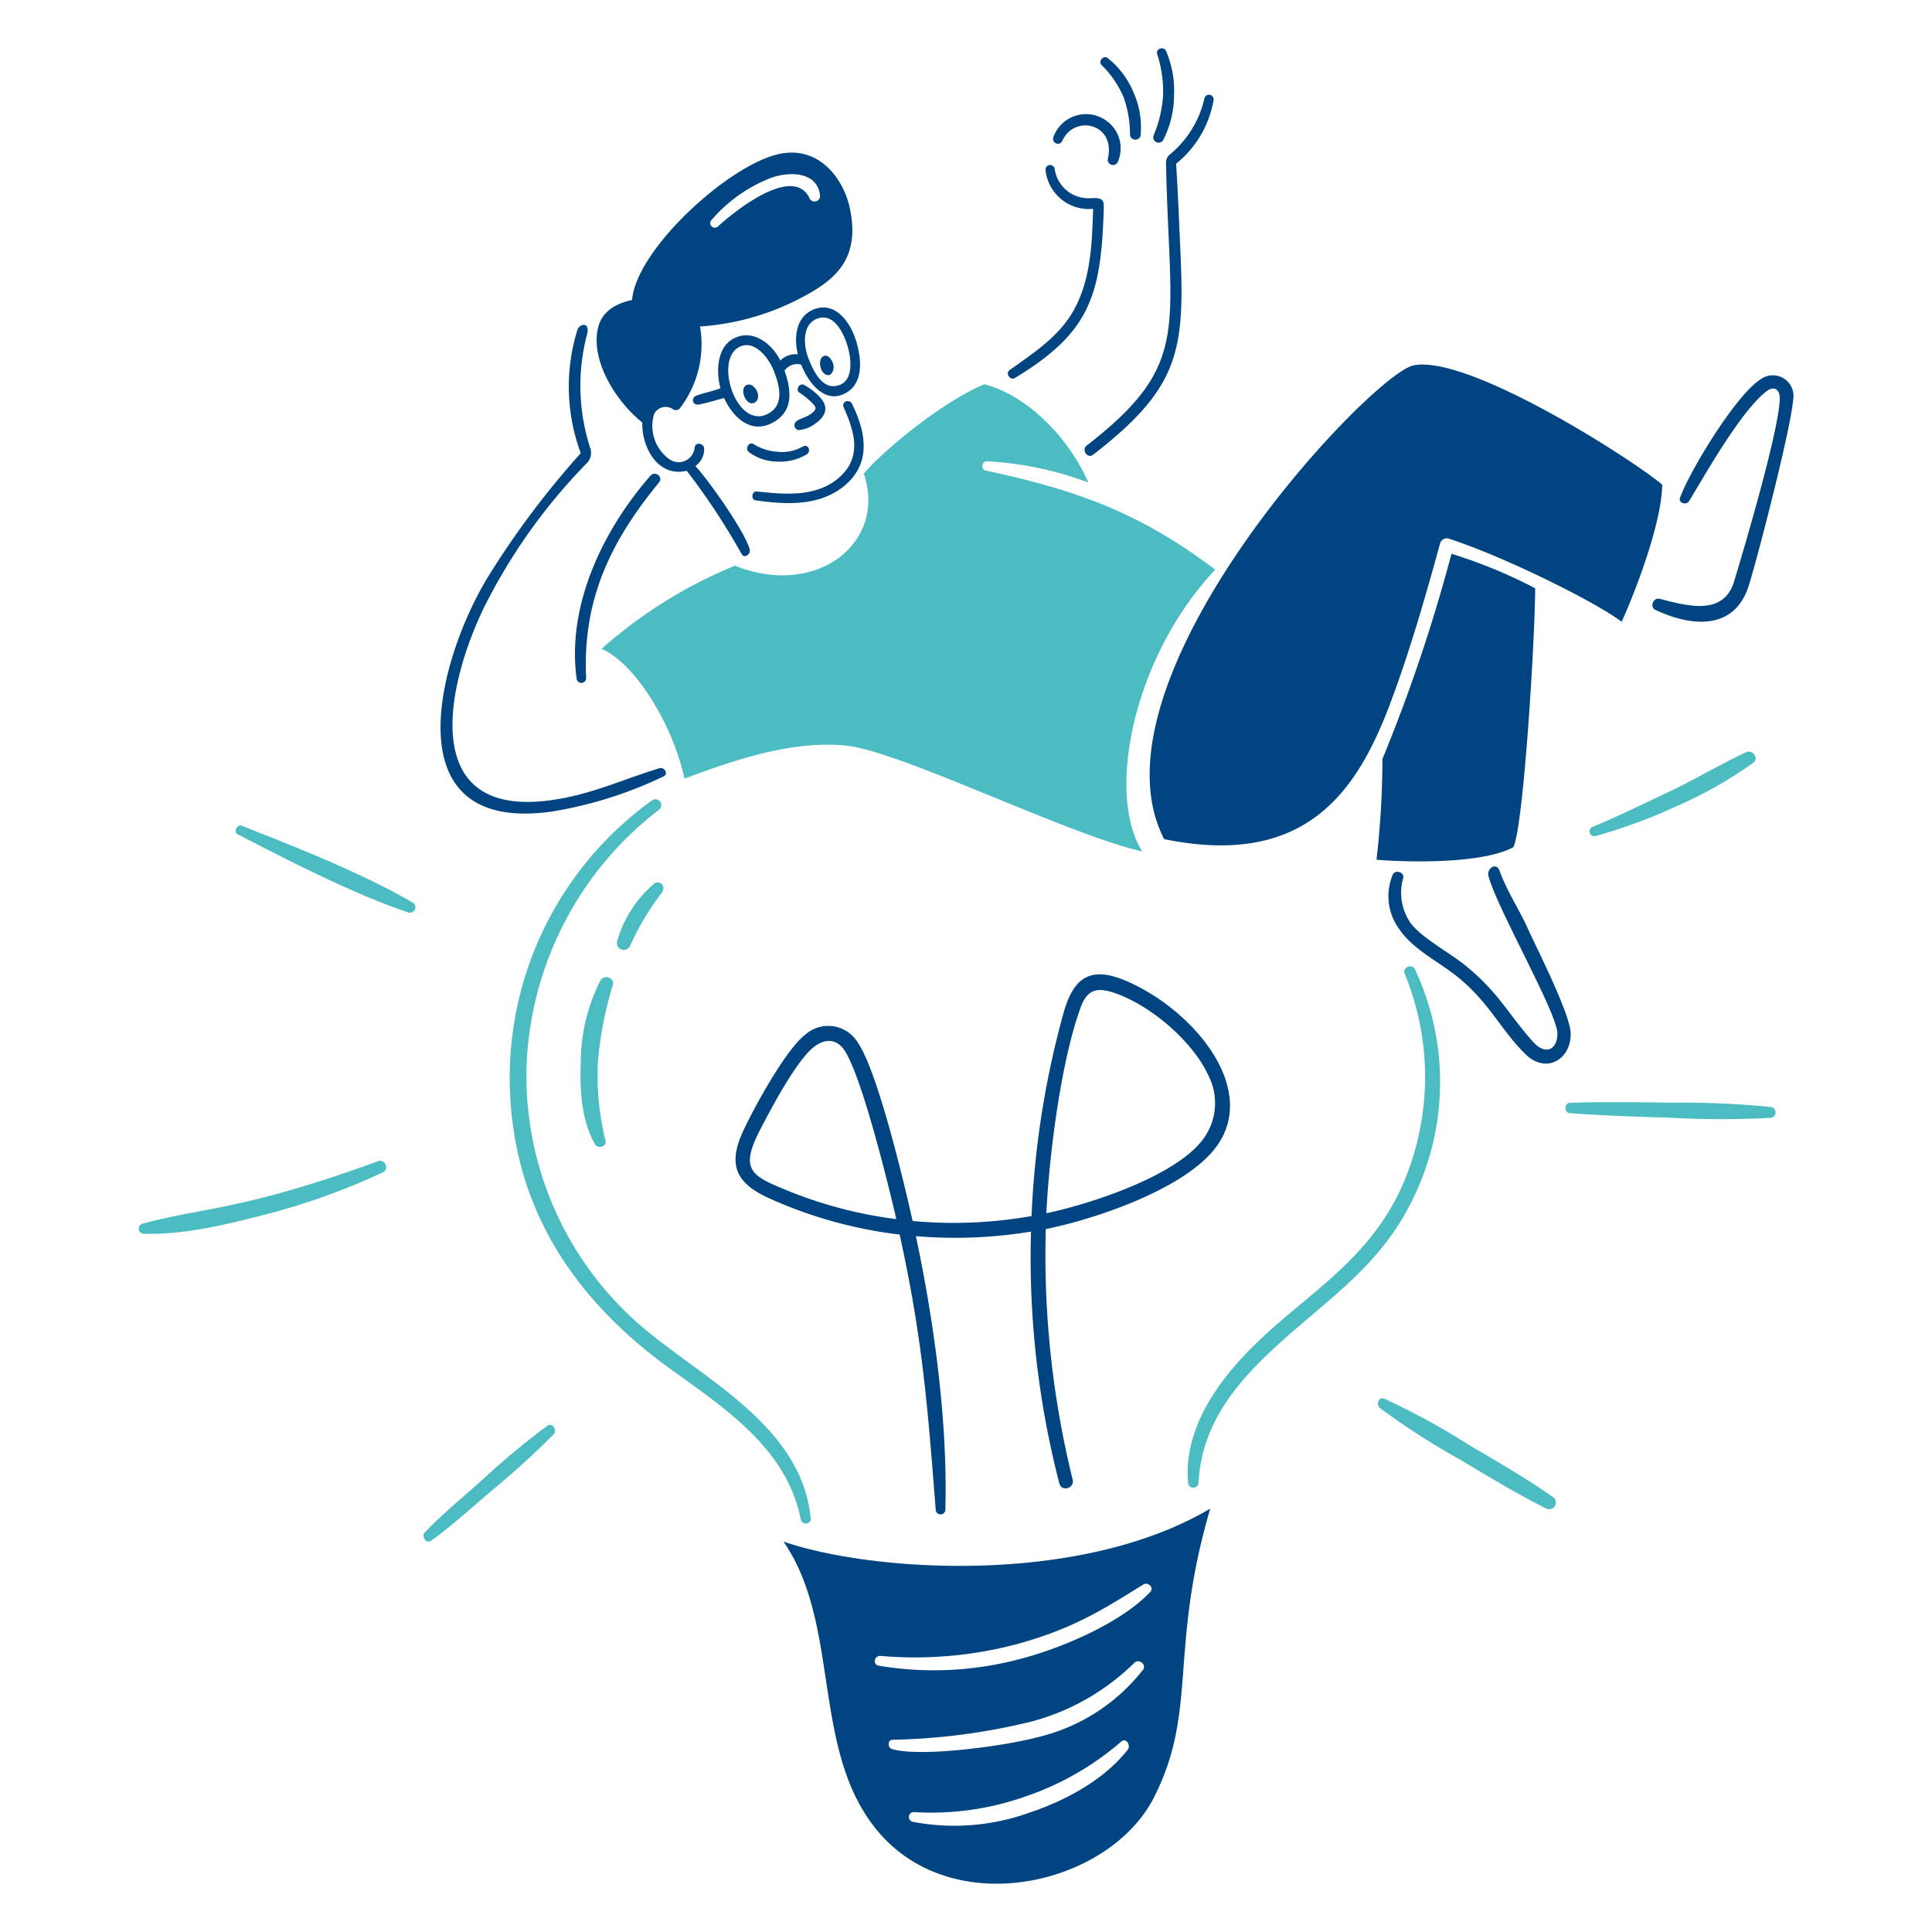 <svg viewBox="0 0 200 200" height="200" width="200" xmlns="http://www.w3.org/2000/svg"><path d="M57.315,148.473c-1.97,2.008-4.072,3.882-6.23,5.685-2.13,1.78-4.18,3.7-6.434,5.327-.526.38-1.074-.435-.663-.865,1.937-2.03,4.159-3.8,6.225-5.691A80.914,80.914,0,0,1,56.65,147.6C57.169,147.219,57.735,148.044,57.315,148.473ZM39.155,120.2c-14.036,5.11-17.83,4.716-24.437,6.481a.532.532,0,0,0,.166,1.036c4.229.117,8.632-.967,12.7-2.021a69.448,69.448,0,0,0,12.087-4.355C40.316,121.033,39.824,119.951,39.155,120.2Zm3.6-26.739c-5.905-3.5-15.176-6.934-17.7-7.975-.519-.214-.934.65-.425.9C27.085,87.6,35.89,92.358,42.287,94.46A.562.562,0,0,0,42.759,93.456Zm20.686,8.49c.2-.776-.915-1.1-1.286-.451a18.834,18.834,0,0,0-2.035,8.474c-.113,2.779.057,6.036,1.489,8.493.3.511,1.215.211,1.083-.352a27.965,27.965,0,0,1-.8-8.1A37.7,37.7,0,0,1,63.445,101.946Zm4.306-10.492a12.133,12.133,0,0,0-3.857,5.971.714.714,0,0,0,1.332.5,26.991,26.991,0,0,1,3.221-5.43C69.075,91.734,68.287,91.1,67.751,91.454Zm-1.043,46.1A34.238,34.238,0,0,1,54.5,110.587,35.077,35.077,0,0,1,68.234,83.812a.605.605,0,0,0-.7-.984,35.357,35.357,0,0,0-14.768,29.108c.168,13,6.637,22.6,16.779,29.887,5.572,4,11.924,8.228,13.346,15.44.126.637,1.1.593,1.031-.085C83.009,147.742,73.16,142.962,66.708,137.554Zm79.739-37.26c-.285-.576-1.291-.138-1.044.465a28.04,28.04,0,0,1-.434,22.416c-4,8.476-11.449,11.615-17.146,18.225-2.87,3.329-5.242,7.536-4.825,12.075a.541.541,0,0,0,1.082-.017c.277-5.415,3.213-9.444,6.847-12.976,5.738-5.578,11.911-9,15.479-16.667A27.389,27.389,0,0,0,146.447,100.294Zm5.656,49.3a75.205,75.205,0,0,0-8.793-4.805c-.618-.248-.877.618-.448.972a75.589,75.589,0,0,0,8.441,5.417c2.871,1.722,5.731,3.462,8.729,4.958a.69.69,0,0,0,.735-1.167C157.978,153.022,155.034,151.318,152.1,149.6Zm31.255-35a93.38,93.38,0,0,0-10.339-.45c-3.493-.056-6.985-.087-10.477.007-.6.017-.659,1.035-.043,1.079,3.44.246,6.887.371,10.335.468a94.657,94.657,0,0,0,10.479.014A.567.567,0,0,0,183.358,114.6ZM165.151,86.551a55.478,55.478,0,0,0,8.484-3.128,43.29,43.29,0,0,0,7.873-4.469c.618-.474-.089-1.385-.745-1.082-2.684,1.242-5.228,2.778-7.9,4.047-2.562,1.216-5.453,2.629-8.049,3.7A.5.5,0,0,0,165.151,86.551ZM125.8,58.966c-7.778-5.859-14.21-8.207-23.77-10.258-.551-.118-.388-.976.152-.956a35.132,35.132,0,0,1,10.488,2.2c-2.375-5.342-6.92-9.223-10.778-10.168-4.338,1.782-10.585,6.974-12.474,9.249,2.412,7.075-4.805,12.941-13.338,9.527a48.34,48.34,0,0,0-13.795,8.6C65.91,68.8,69.694,75.2,70.86,80.6c5.148-1.92,11.12-3.982,16.738-3.413s22.968,9.243,30.647,10.95C114.489,82.187,117.259,68.058,125.8,58.966Z" fill="#4cbcc3"/><path d="M81.105,159.583c5.973,8.631,2.818,21.535,9.665,29.862,7.856,9.554,24.038,5.689,28.655-3.318s1.546-15.264,5.859-29.956C111.68,164.226,90.158,162.709,81.105,159.583Zm35.636,21.549c-2.481,3.162-6.5,5.295-10.244,6.537a22.922,22.922,0,0,1-12.05.916.512.512,0,0,1,.136-1A29.132,29.132,0,0,0,106.065,186a29.745,29.745,0,0,0,10.016-5.723C116.6,179.853,117.082,180.7,116.741,181.132Zm1.59-8.29a19.5,19.5,0,0,1-10.82,6.969c-2.995.839-11.976,2.148-15.157,1.257-.512-.143-.457-.971.019-.967a65.608,65.608,0,0,0,14.339-1.87,23.9,23.9,0,0,0,10.716-6.1C117.88,171.671,118.721,172.309,118.331,172.842Zm.022-8.814c.471-.294,1.158.3.713.775-2.946,3.149-9.051,5.766-13.2,6.86a34.522,34.522,0,0,1-14.9.77c-.667-.117-.459-1.066.189-1.013a41.169,41.169,0,0,0,14.311-1.275C110.981,168.6,113.923,166.792,118.353,164.028Zm-1.847-62.516c-3.76-1.59-5.433-.183-6.436,3.439a93.721,93.721,0,0,0-3.285,20.934,46.337,46.337,0,0,1-12.311.513c-.825-3.7-3.617-15.55-5.7-18.508a3.567,3.567,0,0,0-5.389-.8c-2,1.5-5.306,7.511-6.459,10.009-1.637,3.546-.7,5.411,2.72,6.956A45.807,45.807,0,0,0,93.134,127.8c2.367,10.814,2.893,17.759,3.736,28.548a.5.5,0,0,0,.991-.025c.257-9.145-1.164-19.469-3.049-28.358a48.2,48.2,0,0,0,11.918-.471,93.379,93.379,0,0,0,2.934,26.075c.236.9,1.6.492,1.378-.4a96.916,96.916,0,0,1-2.781-25.938c5.042-1.006,14.043-4.034,17.431-8.233C130.6,112.907,123.566,104.5,116.506,101.512Zm-34.837,21.8c-3.9-1.591-5.161-2.146-2.961-6.4,1.172-2.265,3.415-6.469,5.155-8.187.962-.951,2.269-1.445,3.305-.323,1.836,1.986,4.935,14.828,5.618,17.8A44.507,44.507,0,0,1,81.669,123.309Zm42.868-5.373c-2.828,3.808-11.546,6.666-16.217,7.655.273-5.81,1.471-15.606,3.546-21.3.653-1.791,1.607-2.129,3.4-1.54,3.784,1.241,8.246,5.062,9.857,8.641A6.25,6.25,0,0,1,124.537,117.936ZM84.319,32c-1.9.707-2.169,2.868-1.724,4.677a2.2,2.2,0,0,0-1.811.653c-.887-1.8-2.938-3.366-4.919-2.242-1.669.948-1.745,3.464-1.28,5.1-.79.314-1.752.482-2.585.807a.473.473,0,0,0,.275.893c.826-.152,1.841-.459,2.684-.687.882,1.923,2.678,3.75,4.951,2.593s2.024-3.392,1.305-5.426a1.6,1.6,0,0,1,1.725-.623c.681,1.732,2.319,4.058,4.465,3.02s1.753-3.867,1.148-5.688S86.426,31.219,84.319,32ZM79.508,42.828c-3.193,1.685-5.515-5.257-3.161-6.8C78,34.94,79.6,37.06,80.118,38.414,80.7,39.924,81.23,41.919,79.508,42.828ZM86.99,39.82c-1.783.749-2.764-1.365-3.288-2.684-.545-1.371-.7-3.614.965-4.175,1.652-.555,2.652,1.5,3.04,2.753C88.111,37.016,88.381,39.235,86.99,39.82ZM78.224,41.6c-.83.7-1.784-1.216-.983-1.714C77.954,39.439,78.965,40.975,78.224,41.6Zm8.025-3.921a1.068,1.068,0,0,1-.263,1.072c-.42.276-.879-.2-1.005-.6-.153-.491-.125-1.026.2-1.239C85.687,36.571,86.138,37.261,86.249,37.675Zm-2.092,5c.268-.252.361-.437.123-.744a7.712,7.712,0,0,0-1.536-1.3c-.438-.308.038-1.032.5-.784a6.72,6.72,0,0,1,1.421,1.047c1.139,1.081.99,2.067-.271,2.955a3.192,3.192,0,0,1-1.748.669.511.511,0,0,1-.2-.909C82.848,43.278,83.585,43.21,84.157,42.671Zm-3.625,4.095a4.326,4.326,0,0,0,2.537-.529c.606-.336.913.429.478.767a5.351,5.351,0,0,1-3.073.773,5.032,5.032,0,0,1-2.958-.989c-.406-.339-.018-1.1.484-.831A5.161,5.161,0,0,0,80.532,46.766Zm-2.187,4.105c2.764.288,5.921.6,8.258-1.226,2.854-2.234,1.761-5.141.738-7.479-.277-.635.6-.887.848-.387,1.446,2.929,2.047,6.145-.756,8.482-2.592,2.161-6.068,1.975-9.212,1.526C77.7,51.713,77.828,50.817,78.345,50.871ZM104.5,38.323c2.566-1.84,5.254-3.548,6.772-6.426,1.659-3.142,1.784-6.8,1.883-10.281a4.5,4.5,0,0,1-4.916-3.953.478.478,0,0,1,.934-.208,3.526,3.526,0,0,0,3.663,3.063c1.068-.062,1.455.038,1.43.916-.261,9.238-1.449,12.988-9.211,17.7C104.58,39.422,104.052,38.646,104.5,38.323Zm9.533-31.591c-.38-.4.2-1.049.633-.723a8.869,8.869,0,0,1,2.693,3.6,8.809,8.809,0,0,1,.708,4.476.567.567,0,0,1-1.088-.075,11.571,11.571,0,0,0-.67-3.961A10.3,10.3,0,0,0,114.035,6.732Zm5.361,7.355a12.834,12.834,0,0,0,1.009-4.214,12.534,12.534,0,0,0-.617-4.293c-.153-.54.633-.811.91-.332a10.415,10.415,0,0,1,.838,4.667,10.165,10.165,0,0,1-1.143,4.621A.554.554,0,0,1,119.4,14.087Zm1.614,1.984a10.524,10.524,0,0,0,3.673-5.877.482.482,0,0,1,.949.168,10.827,10.827,0,0,1-3.881,6.588c.2,3.035.311,6.08.448,9.118.462,10.3-.155,14.121-9.031,21-.591.458-1.245-.5-.66-.951,10.919-8.485,8.541-12.007,8.2-29.261A1.1,1.1,0,0,1,121.01,16.071ZM68.226,49.939C63.2,56.054,60.3,62.07,60.675,70.156a.494.494,0,0,1-.98.12c-1.046-7.622,2.742-15.427,7.641-21.033C67.812,48.7,68.691,49.373,68.226,49.939Zm.5,30.42A42.6,42.6,0,0,1,57.265,83.99c-16.933,2.5-11.917-15.955-6.644-24.439a90.123,90.123,0,0,1,9.5-12.639,19.82,19.82,0,0,1-.357-12.736c.218-.678,1.294-.887,1.028.351a20.925,20.925,0,0,0,.27,11.741,1.538,1.538,0,0,1-.3,1.662A59.049,59.049,0,0,0,50.019,63.059C45.959,71.57,43.444,85.071,57.6,82.75c3.967-.65,6.964-2.1,10.669-3.225C68.749,79.378,69.226,80.081,68.723,80.359Zm89.4,15.7c.994,2.186,4.466,8.987,4.474,10.963.011,2.657-2.54,4.187-4.66,2.127-2.575-2.5-3.69-5.278-6.989-7.971-2.043-1.668-4.74-2.9-6.186-5.117a5.764,5.764,0,0,1-.6-5.489c.242-.6,1.243-.3,1.088.332a5.534,5.534,0,0,0,.737,4.6c1.151,1.587,4.061,3.092,5.759,4.483,3.415,2.8,4.33,4.912,6.935,7.847,1.284,1.446,2.534.847,2.539-.829.006-2.135-6.392-13.222-7.15-16.385-.157-.656.793-1.462,1.168-.45C156.058,92.369,157.246,94.115,158.127,96.054Zm27.511-54.745c-.3,3.376-3.8,16.774-4.606,19.313-1.489,4.712-6.009,4.237-9.654,2.511-.644-.3-.224-1.319.442-1.149,2.738.7,6.6,1.854,7.7-1.811,1.118-3.706,4.635-15.592,4.723-18.893.026-1.007-.61-1.374-1.386-.773-2.617,2.031-6.218,8.406-8,11.362-.282.468-1.142.2-.938-.36,1.013-2.774,5.836-10.749,8.418-12.3A2.136,2.136,0,0,1,185.638,41.309ZM142.493,88.994a90.68,90.68,0,0,0,.616-10.42,170.292,170.292,0,0,0,7.148-21.247A51.13,51.13,0,0,1,158.92,60.9c-.022,5.594-1.248,25.1-2.277,26.812C153.164,89.563,144.768,89.208,142.493,88.994Zm29.58-38.824c-.071,4.337-3.2,12.033-4.2,14.194-2.868-2.153-12.3-6.8-17.886-8.6a.714.714,0,0,0-.9.458c-1.493,5.439-3.053,10.877-5.011,16.168-3.392,9.166-8.559,17.542-23.562,14.478-8.455-16.425,21.365-48.113,25.811-49.041C151.878,36.666,168.66,47.326,172.073,50.17ZM77.605,56.851c-.562-1.94-4.322-7.222-5.618-8.606a2.135,2.135,0,0,0,.908-1.833c-.05-.533-.88-.694-.987-.1a1.66,1.66,0,0,1-2.621,1.224,4.254,4.254,0,0,1-1.573-4.684,1.342,1.342,0,0,1,1.977-.477.537.537,0,0,0,.656-.065,10.89,10.89,0,0,0,2.12-8.509,26.241,26.241,0,0,0,10.054-2.759c3.765-1.905,6.571-4.032,5.471-9.407-.658-3.21-3.285-6.645-7.45-5.669-5.252,1.231-14.666,9.874-15.111,15.086-1.78.4-3.259,1.255-3.584,3.173-.583,3.445,2.08,7.477,4.644,9.511-.079,2.515,1.588,5.712,4.6,5a70.829,70.829,0,0,1,5.685,8.623C77.07,57.881,77.747,57.341,77.605,56.851ZM73.656,22.774a15.5,15.5,0,0,1,5.855-4.24c1.92-.812,5.137-.913,5.386,1.758a.576.576,0,0,1-1.07.283c-1.483-3.315-6.815.43-9.511,2.873A.472.472,0,0,1,73.656,22.774Zm35.373-8.522a3.584,3.584,0,0,1,5.648-1.643,3.485,3.485,0,0,1,1.041,4.137.544.544,0,0,1-1.043-.267c.893-3.719-3.493-4.688-4.723-1.859A.5.5,0,0,1,109.029,14.252Z" fill="#004481"/></svg>